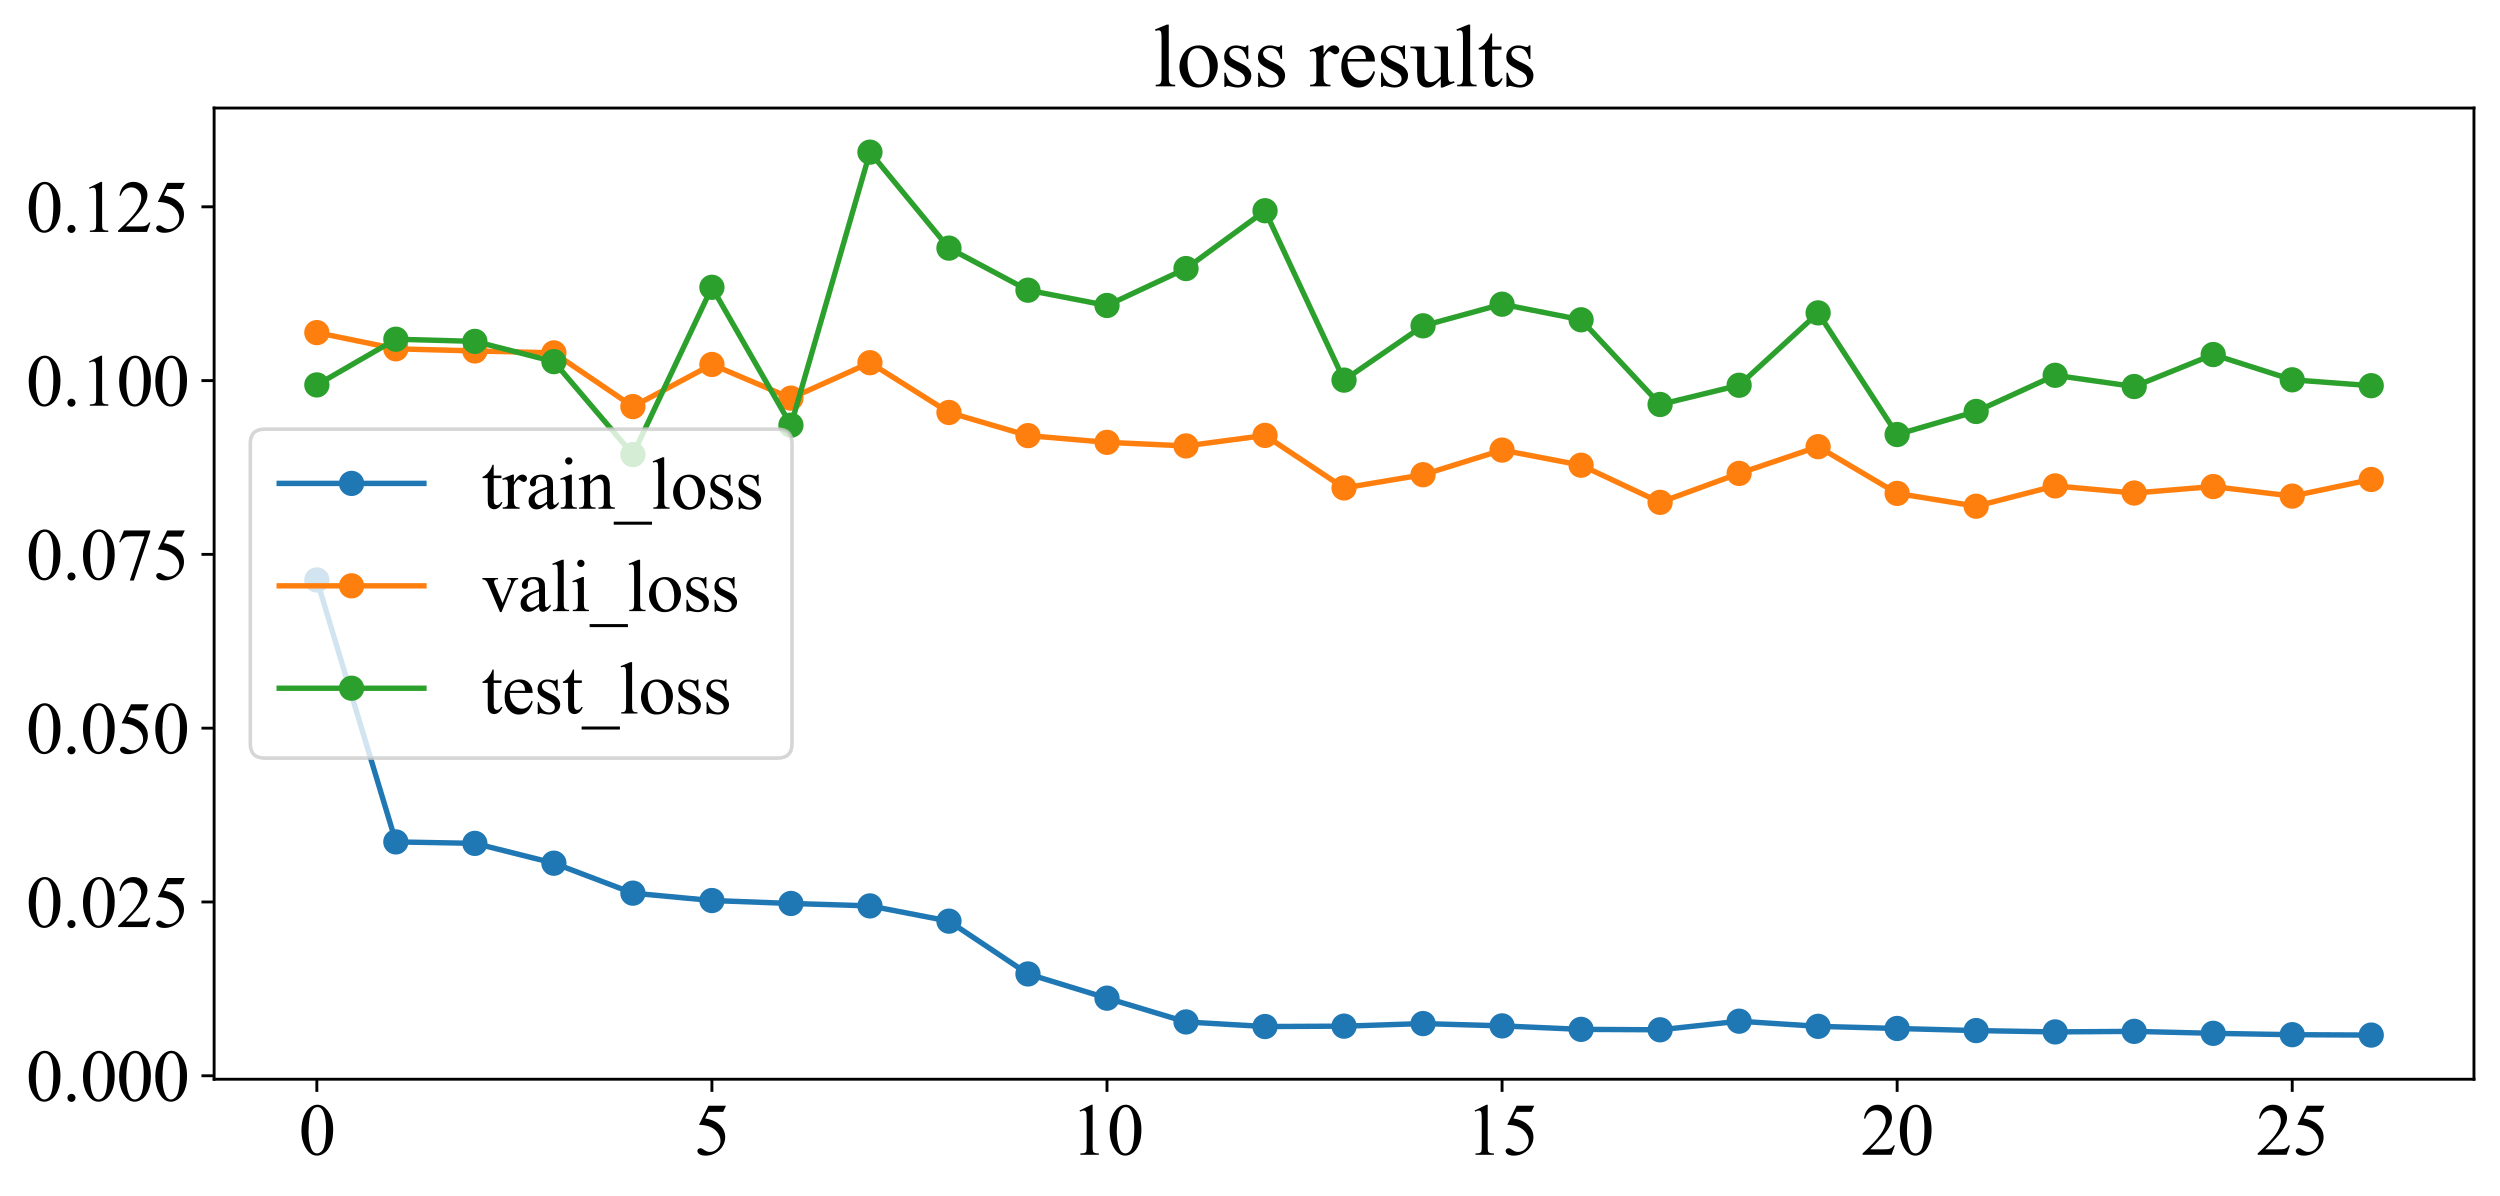 <?xml version="1.0" encoding="utf-8" standalone="no"?>
<!DOCTYPE svg PUBLIC "-//W3C//DTD SVG 1.1//EN"
  "http://www.w3.org/Graphics/SVG/1.1/DTD/svg11.dtd">
<svg xmlns:xlink="http://www.w3.org/1999/xlink" width="691.2pt" height="330.751pt" viewBox="0 0 691.2 330.751" xmlns="http://www.w3.org/2000/svg" version="1.1">
 <defs>
  <style type="text/css">*{stroke-linejoin: round; stroke-linecap: butt}</style>
 </defs>
 <g id="figure_1">
  <g id="patch_1">
   <path d="M 0 330.751 
L 691.2 330.751 
L 691.2 0 
L 0 0 
z
" style="fill: #ffffff"/>
  </g>
  <g id="axes_1">
   <g id="patch_2">
    <path d="M 59.2 298.385 
L 684 298.385 
L 684 29.865 
L 59.2 29.865 
z
" style="fill: #ffffff"/>
   </g>
   <g id="matplotlib.axis_1">
    <g id="xtick_1">
     <g id="line2d_1">
      <defs>
       <path id="m0097efdce3" d="M 0 0 
L 0 3.5 
" style="stroke: #000000; stroke-width: 0.8"/>
      </defs>
      <g>
       <use xlink:href="#m0097efdce3" x="87.6" y="298.385" style="stroke: #000000; stroke-width: 0.8"/>
      </g>
     </g>
     <g id="text_1">
      <!-- 0 -->
      <g transform="translate(82.6 319.272) scale(0.2 -0.2)">
       <defs>
        <path id="TimesNewRomanPSMT-30" d="M 231 2094 
Q 231 2819 450 3342 
Q 669 3866 1031 4122 
Q 1313 4325 1613 4325 
Q 2100 4325 2488 3828 
Q 2972 3213 2972 2159 
Q 2972 1422 2759 906 
Q 2547 391 2217 158 
Q 1888 -75 1581 -75 
Q 975 -75 572 641 
Q 231 1244 231 2094 
z
M 844 2016 
Q 844 1141 1059 588 
Q 1238 122 1591 122 
Q 1759 122 1940 273 
Q 2122 425 2216 781 
Q 2359 1319 2359 2297 
Q 2359 3022 2209 3506 
Q 2097 3866 1919 4016 
Q 1791 4119 1609 4119 
Q 1397 4119 1231 3928 
Q 1006 3669 925 3112 
Q 844 2556 844 2016 
z
" transform="scale(0.016)"/>
       </defs>
       <use xlink:href="#TimesNewRomanPSMT-30"/>
      </g>
     </g>
    </g>
    <g id="xtick_2">
     <g id="line2d_2">
      <g>
       <use xlink:href="#m0097efdce3" x="196.831" y="298.385" style="stroke: #000000; stroke-width: 0.8"/>
      </g>
     </g>
     <g id="text_2">
      <!-- 5 -->
      <g transform="translate(191.831 319.272) scale(0.2 -0.2)">
       <defs>
        <path id="TimesNewRomanPSMT-35" d="M 2778 4238 
L 2534 3706 
L 1259 3706 
L 981 3138 
Q 1809 3016 2294 2522 
Q 2709 2097 2709 1522 
Q 2709 1188 2573 903 
Q 2438 619 2231 419 
Q 2025 219 1772 97 
Q 1413 -75 1034 -75 
Q 653 -75 479 54 
Q 306 184 306 341 
Q 306 428 378 495 
Q 450 563 559 563 
Q 641 563 702 538 
Q 763 513 909 409 
Q 1144 247 1384 247 
Q 1750 247 2026 523 
Q 2303 800 2303 1197 
Q 2303 1581 2056 1914 
Q 1809 2247 1375 2428 
Q 1034 2569 447 2591 
L 1259 4238 
L 2778 4238 
z
" transform="scale(0.016)"/>
       </defs>
       <use xlink:href="#TimesNewRomanPSMT-35"/>
      </g>
     </g>
    </g>
    <g id="xtick_3">
     <g id="line2d_3">
      <g>
       <use xlink:href="#m0097efdce3" x="306.062" y="298.385" style="stroke: #000000; stroke-width: 0.8"/>
      </g>
     </g>
     <g id="text_3">
      <!-- 10 -->
      <g transform="translate(296.062 319.272) scale(0.2 -0.2)">
       <defs>
        <path id="TimesNewRomanPSMT-31" d="M 750 3822 
L 1781 4325 
L 1884 4325 
L 1884 747 
Q 1884 391 1914 303 
Q 1944 216 2037 169 
Q 2131 122 2419 116 
L 2419 0 
L 825 0 
L 825 116 
Q 1125 122 1212 167 
Q 1300 213 1334 289 
Q 1369 366 1369 747 
L 1369 3034 
Q 1369 3497 1338 3628 
Q 1316 3728 1258 3775 
Q 1200 3822 1119 3822 
Q 1003 3822 797 3725 
L 750 3822 
z
" transform="scale(0.016)"/>
       </defs>
       <use xlink:href="#TimesNewRomanPSMT-31"/>
       <use xlink:href="#TimesNewRomanPSMT-30" x="50"/>
      </g>
     </g>
    </g>
    <g id="xtick_4">
     <g id="line2d_4">
      <g>
       <use xlink:href="#m0097efdce3" x="415.292" y="298.385" style="stroke: #000000; stroke-width: 0.8"/>
      </g>
     </g>
     <g id="text_4">
      <!-- 15 -->
      <g transform="translate(405.292 319.272) scale(0.2 -0.2)">
       <use xlink:href="#TimesNewRomanPSMT-31"/>
       <use xlink:href="#TimesNewRomanPSMT-35" x="50"/>
      </g>
     </g>
    </g>
    <g id="xtick_5">
     <g id="line2d_5">
      <g>
       <use xlink:href="#m0097efdce3" x="524.523" y="298.385" style="stroke: #000000; stroke-width: 0.8"/>
      </g>
     </g>
     <g id="text_5">
      <!-- 20 -->
      <g transform="translate(514.523 319.272) scale(0.2 -0.2)">
       <defs>
        <path id="TimesNewRomanPSMT-32" d="M 2934 816 
L 2638 0 
L 138 0 
L 138 116 
Q 1241 1122 1691 1759 
Q 2141 2397 2141 2925 
Q 2141 3328 1894 3587 
Q 1647 3847 1303 3847 
Q 991 3847 742 3664 
Q 494 3481 375 3128 
L 259 3128 
Q 338 3706 661 4015 
Q 984 4325 1469 4325 
Q 1984 4325 2329 3994 
Q 2675 3663 2675 3213 
Q 2675 2891 2525 2569 
Q 2294 2063 1775 1497 
Q 997 647 803 472 
L 1909 472 
Q 2247 472 2383 497 
Q 2519 522 2628 598 
Q 2738 675 2819 816 
L 2934 816 
z
" transform="scale(0.016)"/>
       </defs>
       <use xlink:href="#TimesNewRomanPSMT-32"/>
       <use xlink:href="#TimesNewRomanPSMT-30" x="50"/>
      </g>
     </g>
    </g>
    <g id="xtick_6">
     <g id="line2d_6">
      <g>
       <use xlink:href="#m0097efdce3" x="633.754" y="298.385" style="stroke: #000000; stroke-width: 0.8"/>
      </g>
     </g>
     <g id="text_6">
      <!-- 25 -->
      <g transform="translate(623.754 319.272) scale(0.2 -0.2)">
       <use xlink:href="#TimesNewRomanPSMT-32"/>
       <use xlink:href="#TimesNewRomanPSMT-35" x="50"/>
      </g>
     </g>
    </g>
   </g>
   <g id="matplotlib.axis_2">
    <g id="ytick_1">
     <g id="line2d_7">
      <defs>
       <path id="m45d72ca39d" d="M 0 0 
L -3.5 0 
" style="stroke: #000000; stroke-width: 0.8"/>
      </defs>
      <g>
       <use xlink:href="#m45d72ca39d" x="59.2" y="297.424" style="stroke: #000000; stroke-width: 0.8"/>
      </g>
     </g>
     <g id="text_7">
      <!-- 0.000 -->
      <g transform="translate(7.2 304.368) scale(0.2 -0.2)">
       <defs>
        <path id="TimesNewRomanPSMT-2e" d="M 800 606 
Q 947 606 1047 504 
Q 1147 403 1147 259 
Q 1147 116 1045 14 
Q 944 -88 800 -88 
Q 656 -88 554 14 
Q 453 116 453 259 
Q 453 406 554 506 
Q 656 606 800 606 
z
" transform="scale(0.016)"/>
       </defs>
       <use xlink:href="#TimesNewRomanPSMT-30"/>
       <use xlink:href="#TimesNewRomanPSMT-2e" x="50"/>
       <use xlink:href="#TimesNewRomanPSMT-30" x="75"/>
       <use xlink:href="#TimesNewRomanPSMT-30" x="125"/>
       <use xlink:href="#TimesNewRomanPSMT-30" x="175"/>
      </g>
     </g>
    </g>
    <g id="ytick_2">
     <g id="line2d_8">
      <g>
       <use xlink:href="#m45d72ca39d" x="59.2" y="249.375" style="stroke: #000000; stroke-width: 0.8"/>
      </g>
     </g>
     <g id="text_8">
      <!-- 0.025 -->
      <g transform="translate(7.2 256.319) scale(0.2 -0.2)">
       <use xlink:href="#TimesNewRomanPSMT-30"/>
       <use xlink:href="#TimesNewRomanPSMT-2e" x="50"/>
       <use xlink:href="#TimesNewRomanPSMT-30" x="75"/>
       <use xlink:href="#TimesNewRomanPSMT-32" x="125"/>
       <use xlink:href="#TimesNewRomanPSMT-35" x="175"/>
      </g>
     </g>
    </g>
    <g id="ytick_3">
     <g id="line2d_9">
      <g>
       <use xlink:href="#m45d72ca39d" x="59.2" y="201.326" style="stroke: #000000; stroke-width: 0.8"/>
      </g>
     </g>
     <g id="text_9">
      <!-- 0.050 -->
      <g transform="translate(7.2 208.269) scale(0.2 -0.2)">
       <use xlink:href="#TimesNewRomanPSMT-30"/>
       <use xlink:href="#TimesNewRomanPSMT-2e" x="50"/>
       <use xlink:href="#TimesNewRomanPSMT-30" x="75"/>
       <use xlink:href="#TimesNewRomanPSMT-35" x="125"/>
       <use xlink:href="#TimesNewRomanPSMT-30" x="175"/>
      </g>
     </g>
    </g>
    <g id="ytick_4">
     <g id="line2d_10">
      <g>
       <use xlink:href="#m45d72ca39d" x="59.2" y="153.276" style="stroke: #000000; stroke-width: 0.8"/>
      </g>
     </g>
     <g id="text_10">
      <!-- 0.075 -->
      <g transform="translate(7.2 160.22) scale(0.2 -0.2)">
       <defs>
        <path id="TimesNewRomanPSMT-37" d="M 644 4238 
L 2916 4238 
L 2916 4119 
L 1503 -88 
L 1153 -88 
L 2419 3728 
L 1253 3728 
Q 900 3728 750 3644 
Q 488 3500 328 3200 
L 238 3234 
L 644 4238 
z
" transform="scale(0.016)"/>
       </defs>
       <use xlink:href="#TimesNewRomanPSMT-30"/>
       <use xlink:href="#TimesNewRomanPSMT-2e" x="50"/>
       <use xlink:href="#TimesNewRomanPSMT-30" x="75"/>
       <use xlink:href="#TimesNewRomanPSMT-37" x="125"/>
       <use xlink:href="#TimesNewRomanPSMT-35" x="175"/>
      </g>
     </g>
    </g>
    <g id="ytick_5">
     <g id="line2d_11">
      <g>
       <use xlink:href="#m45d72ca39d" x="59.2" y="105.227" style="stroke: #000000; stroke-width: 0.8"/>
      </g>
     </g>
     <g id="text_11">
      <!-- 0.100 -->
      <g transform="translate(7.2 112.171) scale(0.2 -0.2)">
       <use xlink:href="#TimesNewRomanPSMT-30"/>
       <use xlink:href="#TimesNewRomanPSMT-2e" x="50"/>
       <use xlink:href="#TimesNewRomanPSMT-31" x="75"/>
       <use xlink:href="#TimesNewRomanPSMT-30" x="125"/>
       <use xlink:href="#TimesNewRomanPSMT-30" x="175"/>
      </g>
     </g>
    </g>
    <g id="ytick_6">
     <g id="line2d_12">
      <g>
       <use xlink:href="#m45d72ca39d" x="59.2" y="57.177" style="stroke: #000000; stroke-width: 0.8"/>
      </g>
     </g>
     <g id="text_12">
      <!-- 0.125 -->
      <g transform="translate(7.2 64.121) scale(0.2 -0.2)">
       <use xlink:href="#TimesNewRomanPSMT-30"/>
       <use xlink:href="#TimesNewRomanPSMT-2e" x="50"/>
       <use xlink:href="#TimesNewRomanPSMT-31" x="75"/>
       <use xlink:href="#TimesNewRomanPSMT-32" x="125"/>
       <use xlink:href="#TimesNewRomanPSMT-35" x="175"/>
      </g>
     </g>
    </g>
   </g>
   <g id="line2d_13">
    <path d="M 87.6 160.343 
L 109.446 232.77 
L 131.292 233.177 
L 153.138 238.656 
L 174.985 246.942 
L 196.831 248.98 
L 218.677 249.79 
L 240.523 250.465 
L 262.369 254.684 
L 284.215 269.279 
L 306.062 275.973 
L 327.908 282.545 
L 349.754 283.819 
L 371.6 283.711 
L 393.446 282.998 
L 415.292 283.636 
L 437.138 284.597 
L 458.985 284.717 
L 480.831 282.342 
L 502.677 283.764 
L 524.523 284.352 
L 546.369 284.936 
L 568.215 285.303 
L 590.062 285.152 
L 611.908 285.697 
L 633.754 286.069 
L 655.6 286.18 
" clip-path="url(#p0b22eaa07b)" style="fill: none; stroke: #1f77b4; stroke-width: 1.5; stroke-linecap: square"/>
    <defs>
     <path id="m673fbccd1e" d="M 0 3 
C 0.796 3 1.559 2.684 2.121 2.121 
C 2.684 1.559 3 0.796 3 0 
C 3 -0.796 2.684 -1.559 2.121 -2.121 
C 1.559 -2.684 0.796 -3 0 -3 
C -0.796 -3 -1.559 -2.684 -2.121 -2.121 
C -2.684 -1.559 -3 -0.796 -3 0 
C -3 0.796 -2.684 1.559 -2.121 2.121 
C -1.559 2.684 -0.796 3 0 3 
z
" style="stroke: #1f77b4"/>
    </defs>
    <g clip-path="url(#p0b22eaa07b)">
     <use xlink:href="#m673fbccd1e" x="87.6" y="160.343" style="fill: #1f77b4; stroke: #1f77b4"/>
     <use xlink:href="#m673fbccd1e" x="109.446" y="232.77" style="fill: #1f77b4; stroke: #1f77b4"/>
     <use xlink:href="#m673fbccd1e" x="131.292" y="233.177" style="fill: #1f77b4; stroke: #1f77b4"/>
     <use xlink:href="#m673fbccd1e" x="153.138" y="238.656" style="fill: #1f77b4; stroke: #1f77b4"/>
     <use xlink:href="#m673fbccd1e" x="174.985" y="246.942" style="fill: #1f77b4; stroke: #1f77b4"/>
     <use xlink:href="#m673fbccd1e" x="196.831" y="248.98" style="fill: #1f77b4; stroke: #1f77b4"/>
     <use xlink:href="#m673fbccd1e" x="218.677" y="249.79" style="fill: #1f77b4; stroke: #1f77b4"/>
     <use xlink:href="#m673fbccd1e" x="240.523" y="250.465" style="fill: #1f77b4; stroke: #1f77b4"/>
     <use xlink:href="#m673fbccd1e" x="262.369" y="254.684" style="fill: #1f77b4; stroke: #1f77b4"/>
     <use xlink:href="#m673fbccd1e" x="284.215" y="269.279" style="fill: #1f77b4; stroke: #1f77b4"/>
     <use xlink:href="#m673fbccd1e" x="306.062" y="275.973" style="fill: #1f77b4; stroke: #1f77b4"/>
     <use xlink:href="#m673fbccd1e" x="327.908" y="282.545" style="fill: #1f77b4; stroke: #1f77b4"/>
     <use xlink:href="#m673fbccd1e" x="349.754" y="283.819" style="fill: #1f77b4; stroke: #1f77b4"/>
     <use xlink:href="#m673fbccd1e" x="371.6" y="283.711" style="fill: #1f77b4; stroke: #1f77b4"/>
     <use xlink:href="#m673fbccd1e" x="393.446" y="282.998" style="fill: #1f77b4; stroke: #1f77b4"/>
     <use xlink:href="#m673fbccd1e" x="415.292" y="283.636" style="fill: #1f77b4; stroke: #1f77b4"/>
     <use xlink:href="#m673fbccd1e" x="437.138" y="284.597" style="fill: #1f77b4; stroke: #1f77b4"/>
     <use xlink:href="#m673fbccd1e" x="458.985" y="284.717" style="fill: #1f77b4; stroke: #1f77b4"/>
     <use xlink:href="#m673fbccd1e" x="480.831" y="282.342" style="fill: #1f77b4; stroke: #1f77b4"/>
     <use xlink:href="#m673fbccd1e" x="502.677" y="283.764" style="fill: #1f77b4; stroke: #1f77b4"/>
     <use xlink:href="#m673fbccd1e" x="524.523" y="284.352" style="fill: #1f77b4; stroke: #1f77b4"/>
     <use xlink:href="#m673fbccd1e" x="546.369" y="284.936" style="fill: #1f77b4; stroke: #1f77b4"/>
     <use xlink:href="#m673fbccd1e" x="568.215" y="285.303" style="fill: #1f77b4; stroke: #1f77b4"/>
     <use xlink:href="#m673fbccd1e" x="590.062" y="285.152" style="fill: #1f77b4; stroke: #1f77b4"/>
     <use xlink:href="#m673fbccd1e" x="611.908" y="285.697" style="fill: #1f77b4; stroke: #1f77b4"/>
     <use xlink:href="#m673fbccd1e" x="633.754" y="286.069" style="fill: #1f77b4; stroke: #1f77b4"/>
     <use xlink:href="#m673fbccd1e" x="655.6" y="286.18" style="fill: #1f77b4; stroke: #1f77b4"/>
    </g>
   </g>
   <g id="line2d_14">
    <path d="M 87.6 91.96 
L 109.446 96.44 
L 131.292 97.034 
L 153.138 97.565 
L 174.985 112.412 
L 196.831 100.771 
L 218.677 110.081 
L 240.523 100.277 
L 262.369 114.04 
L 284.215 120.437 
L 306.062 122.3 
L 327.908 123.29 
L 349.754 120.381 
L 371.6 134.913 
L 393.446 131.251 
L 415.292 124.441 
L 437.138 128.622 
L 458.985 138.886 
L 480.831 130.891 
L 502.677 123.5 
L 524.523 136.418 
L 546.369 139.962 
L 568.215 134.343 
L 590.062 136.313 
L 611.908 134.52 
L 633.754 137.163 
L 655.6 132.568 
" clip-path="url(#p0b22eaa07b)" style="fill: none; stroke: #ff7f0e; stroke-width: 1.5; stroke-linecap: square"/>
    <defs>
     <path id="mdae71e3096" d="M 0 3 
C 0.796 3 1.559 2.684 2.121 2.121 
C 2.684 1.559 3 0.796 3 0 
C 3 -0.796 2.684 -1.559 2.121 -2.121 
C 1.559 -2.684 0.796 -3 0 -3 
C -0.796 -3 -1.559 -2.684 -2.121 -2.121 
C -2.684 -1.559 -3 -0.796 -3 0 
C -3 0.796 -2.684 1.559 -2.121 2.121 
C -1.559 2.684 -0.796 3 0 3 
z
" style="stroke: #ff7f0e"/>
    </defs>
    <g clip-path="url(#p0b22eaa07b)">
     <use xlink:href="#mdae71e3096" x="87.6" y="91.96" style="fill: #ff7f0e; stroke: #ff7f0e"/>
     <use xlink:href="#mdae71e3096" x="109.446" y="96.44" style="fill: #ff7f0e; stroke: #ff7f0e"/>
     <use xlink:href="#mdae71e3096" x="131.292" y="97.034" style="fill: #ff7f0e; stroke: #ff7f0e"/>
     <use xlink:href="#mdae71e3096" x="153.138" y="97.565" style="fill: #ff7f0e; stroke: #ff7f0e"/>
     <use xlink:href="#mdae71e3096" x="174.985" y="112.412" style="fill: #ff7f0e; stroke: #ff7f0e"/>
     <use xlink:href="#mdae71e3096" x="196.831" y="100.771" style="fill: #ff7f0e; stroke: #ff7f0e"/>
     <use xlink:href="#mdae71e3096" x="218.677" y="110.081" style="fill: #ff7f0e; stroke: #ff7f0e"/>
     <use xlink:href="#mdae71e3096" x="240.523" y="100.277" style="fill: #ff7f0e; stroke: #ff7f0e"/>
     <use xlink:href="#mdae71e3096" x="262.369" y="114.04" style="fill: #ff7f0e; stroke: #ff7f0e"/>
     <use xlink:href="#mdae71e3096" x="284.215" y="120.437" style="fill: #ff7f0e; stroke: #ff7f0e"/>
     <use xlink:href="#mdae71e3096" x="306.062" y="122.3" style="fill: #ff7f0e; stroke: #ff7f0e"/>
     <use xlink:href="#mdae71e3096" x="327.908" y="123.29" style="fill: #ff7f0e; stroke: #ff7f0e"/>
     <use xlink:href="#mdae71e3096" x="349.754" y="120.381" style="fill: #ff7f0e; stroke: #ff7f0e"/>
     <use xlink:href="#mdae71e3096" x="371.6" y="134.913" style="fill: #ff7f0e; stroke: #ff7f0e"/>
     <use xlink:href="#mdae71e3096" x="393.446" y="131.251" style="fill: #ff7f0e; stroke: #ff7f0e"/>
     <use xlink:href="#mdae71e3096" x="415.292" y="124.441" style="fill: #ff7f0e; stroke: #ff7f0e"/>
     <use xlink:href="#mdae71e3096" x="437.138" y="128.622" style="fill: #ff7f0e; stroke: #ff7f0e"/>
     <use xlink:href="#mdae71e3096" x="458.985" y="138.886" style="fill: #ff7f0e; stroke: #ff7f0e"/>
     <use xlink:href="#mdae71e3096" x="480.831" y="130.891" style="fill: #ff7f0e; stroke: #ff7f0e"/>
     <use xlink:href="#mdae71e3096" x="502.677" y="123.5" style="fill: #ff7f0e; stroke: #ff7f0e"/>
     <use xlink:href="#mdae71e3096" x="524.523" y="136.418" style="fill: #ff7f0e; stroke: #ff7f0e"/>
     <use xlink:href="#mdae71e3096" x="546.369" y="139.962" style="fill: #ff7f0e; stroke: #ff7f0e"/>
     <use xlink:href="#mdae71e3096" x="568.215" y="134.343" style="fill: #ff7f0e; stroke: #ff7f0e"/>
     <use xlink:href="#mdae71e3096" x="590.062" y="136.313" style="fill: #ff7f0e; stroke: #ff7f0e"/>
     <use xlink:href="#mdae71e3096" x="611.908" y="134.52" style="fill: #ff7f0e; stroke: #ff7f0e"/>
     <use xlink:href="#mdae71e3096" x="633.754" y="137.163" style="fill: #ff7f0e; stroke: #ff7f0e"/>
     <use xlink:href="#mdae71e3096" x="655.6" y="132.568" style="fill: #ff7f0e; stroke: #ff7f0e"/>
    </g>
   </g>
   <g id="line2d_15">
    <path d="M 87.6 106.425 
L 109.446 93.789 
L 131.292 94.391 
L 153.138 99.98 
L 174.985 125.678 
L 196.831 79.431 
L 218.677 117.555 
L 240.523 42.07 
L 262.369 68.605 
L 284.215 80.234 
L 306.062 84.458 
L 327.908 74.249 
L 349.754 58.264 
L 371.6 105.096 
L 393.446 90.083 
L 415.292 84.105 
L 437.138 88.414 
L 458.985 111.83 
L 480.831 106.518 
L 502.677 86.507 
L 524.523 120.136 
L 546.369 113.762 
L 568.215 103.762 
L 590.062 106.869 
L 611.908 98.024 
L 633.754 105.01 
L 655.6 106.632 
" clip-path="url(#p0b22eaa07b)" style="fill: none; stroke: #2ca02c; stroke-width: 1.5; stroke-linecap: square"/>
    <defs>
     <path id="m363dde93b8" d="M 0 3 
C 0.796 3 1.559 2.684 2.121 2.121 
C 2.684 1.559 3 0.796 3 0 
C 3 -0.796 2.684 -1.559 2.121 -2.121 
C 1.559 -2.684 0.796 -3 0 -3 
C -0.796 -3 -1.559 -2.684 -2.121 -2.121 
C -2.684 -1.559 -3 -0.796 -3 0 
C -3 0.796 -2.684 1.559 -2.121 2.121 
C -1.559 2.684 -0.796 3 0 3 
z
" style="stroke: #2ca02c"/>
    </defs>
    <g clip-path="url(#p0b22eaa07b)">
     <use xlink:href="#m363dde93b8" x="87.6" y="106.425" style="fill: #2ca02c; stroke: #2ca02c"/>
     <use xlink:href="#m363dde93b8" x="109.446" y="93.789" style="fill: #2ca02c; stroke: #2ca02c"/>
     <use xlink:href="#m363dde93b8" x="131.292" y="94.391" style="fill: #2ca02c; stroke: #2ca02c"/>
     <use xlink:href="#m363dde93b8" x="153.138" y="99.98" style="fill: #2ca02c; stroke: #2ca02c"/>
     <use xlink:href="#m363dde93b8" x="174.985" y="125.678" style="fill: #2ca02c; stroke: #2ca02c"/>
     <use xlink:href="#m363dde93b8" x="196.831" y="79.431" style="fill: #2ca02c; stroke: #2ca02c"/>
     <use xlink:href="#m363dde93b8" x="218.677" y="117.555" style="fill: #2ca02c; stroke: #2ca02c"/>
     <use xlink:href="#m363dde93b8" x="240.523" y="42.07" style="fill: #2ca02c; stroke: #2ca02c"/>
     <use xlink:href="#m363dde93b8" x="262.369" y="68.605" style="fill: #2ca02c; stroke: #2ca02c"/>
     <use xlink:href="#m363dde93b8" x="284.215" y="80.234" style="fill: #2ca02c; stroke: #2ca02c"/>
     <use xlink:href="#m363dde93b8" x="306.062" y="84.458" style="fill: #2ca02c; stroke: #2ca02c"/>
     <use xlink:href="#m363dde93b8" x="327.908" y="74.249" style="fill: #2ca02c; stroke: #2ca02c"/>
     <use xlink:href="#m363dde93b8" x="349.754" y="58.264" style="fill: #2ca02c; stroke: #2ca02c"/>
     <use xlink:href="#m363dde93b8" x="371.6" y="105.096" style="fill: #2ca02c; stroke: #2ca02c"/>
     <use xlink:href="#m363dde93b8" x="393.446" y="90.083" style="fill: #2ca02c; stroke: #2ca02c"/>
     <use xlink:href="#m363dde93b8" x="415.292" y="84.105" style="fill: #2ca02c; stroke: #2ca02c"/>
     <use xlink:href="#m363dde93b8" x="437.138" y="88.414" style="fill: #2ca02c; stroke: #2ca02c"/>
     <use xlink:href="#m363dde93b8" x="458.985" y="111.83" style="fill: #2ca02c; stroke: #2ca02c"/>
     <use xlink:href="#m363dde93b8" x="480.831" y="106.518" style="fill: #2ca02c; stroke: #2ca02c"/>
     <use xlink:href="#m363dde93b8" x="502.677" y="86.507" style="fill: #2ca02c; stroke: #2ca02c"/>
     <use xlink:href="#m363dde93b8" x="524.523" y="120.136" style="fill: #2ca02c; stroke: #2ca02c"/>
     <use xlink:href="#m363dde93b8" x="546.369" y="113.762" style="fill: #2ca02c; stroke: #2ca02c"/>
     <use xlink:href="#m363dde93b8" x="568.215" y="103.762" style="fill: #2ca02c; stroke: #2ca02c"/>
     <use xlink:href="#m363dde93b8" x="590.062" y="106.869" style="fill: #2ca02c; stroke: #2ca02c"/>
     <use xlink:href="#m363dde93b8" x="611.908" y="98.024" style="fill: #2ca02c; stroke: #2ca02c"/>
     <use xlink:href="#m363dde93b8" x="633.754" y="105.01" style="fill: #2ca02c; stroke: #2ca02c"/>
     <use xlink:href="#m363dde93b8" x="655.6" y="106.632" style="fill: #2ca02c; stroke: #2ca02c"/>
    </g>
   </g>
   <g id="patch_3">
    <path d="M 59.2 298.385 
L 59.2 29.865 
" style="fill: none; stroke: #000000; stroke-width: 0.8; stroke-linejoin: miter; stroke-linecap: square"/>
   </g>
   <g id="patch_4">
    <path d="M 684 298.385 
L 684 29.865 
" style="fill: none; stroke: #000000; stroke-width: 0.8; stroke-linejoin: miter; stroke-linecap: square"/>
   </g>
   <g id="patch_5">
    <path d="M 59.2 298.385 
L 684 298.385 
" style="fill: none; stroke: #000000; stroke-width: 0.8; stroke-linejoin: miter; stroke-linecap: square"/>
   </g>
   <g id="patch_6">
    <path d="M 59.2 29.865 
L 684 29.865 
" style="fill: none; stroke: #000000; stroke-width: 0.8; stroke-linejoin: miter; stroke-linecap: square"/>
   </g>
   <g id="text_13">
    <!-- loss results -->
    <g transform="translate(318.594 23.865) scale(0.24 -0.24)">
     <defs>
      <path id="TimesNewRomanPSMT-6c" d="M 1184 4444 
L 1184 647 
Q 1184 378 1223 290 
Q 1263 203 1344 158 
Q 1425 113 1647 113 
L 1647 0 
L 244 0 
L 244 113 
Q 441 113 512 153 
Q 584 194 625 287 
Q 666 381 666 647 
L 666 3247 
Q 666 3731 644 3842 
Q 622 3953 573 3993 
Q 525 4034 450 4034 
Q 369 4034 244 3984 
L 191 4094 
L 1044 4444 
L 1184 4444 
z
" transform="scale(0.016)"/>
      <path id="TimesNewRomanPSMT-6f" d="M 1600 2947 
Q 2250 2947 2644 2453 
Q 2978 2031 2978 1484 
Q 2978 1100 2793 706 
Q 2609 313 2286 112 
Q 1963 -88 1566 -88 
Q 919 -88 538 428 
Q 216 863 216 1403 
Q 216 1797 411 2186 
Q 606 2575 925 2761 
Q 1244 2947 1600 2947 
z
M 1503 2744 
Q 1338 2744 1170 2645 
Q 1003 2547 900 2300 
Q 797 2053 797 1666 
Q 797 1041 1045 587 
Q 1294 134 1700 134 
Q 2003 134 2200 384 
Q 2397 634 2397 1244 
Q 2397 2006 2069 2444 
Q 1847 2744 1503 2744 
z
" transform="scale(0.016)"/>
      <path id="TimesNewRomanPSMT-73" d="M 2050 2947 
L 2050 1972 
L 1947 1972 
Q 1828 2431 1642 2597 
Q 1456 2763 1169 2763 
Q 950 2763 815 2647 
Q 681 2531 681 2391 
Q 681 2216 781 2091 
Q 878 1963 1175 1819 
L 1631 1597 
Q 2266 1288 2266 781 
Q 2266 391 1970 151 
Q 1675 -88 1309 -88 
Q 1047 -88 709 6 
Q 606 38 541 38 
Q 469 38 428 -44 
L 325 -44 
L 325 978 
L 428 978 
Q 516 541 762 319 
Q 1009 97 1316 97 
Q 1531 97 1667 223 
Q 1803 350 1803 528 
Q 1803 744 1651 891 
Q 1500 1038 1047 1263 
Q 594 1488 453 1669 
Q 313 1847 313 2119 
Q 313 2472 555 2709 
Q 797 2947 1181 2947 
Q 1350 2947 1591 2875 
Q 1750 2828 1803 2828 
Q 1853 2828 1881 2850 
Q 1909 2872 1947 2947 
L 2050 2947 
z
" transform="scale(0.016)"/>
      <path id="TimesNewRomanPSMT-20" transform="scale(0.016)"/>
      <path id="TimesNewRomanPSMT-72" d="M 1038 2947 
L 1038 2303 
Q 1397 2947 1775 2947 
Q 1947 2947 2059 2842 
Q 2172 2738 2172 2600 
Q 2172 2478 2090 2393 
Q 2009 2309 1897 2309 
Q 1788 2309 1652 2417 
Q 1516 2525 1450 2525 
Q 1394 2525 1328 2463 
Q 1188 2334 1038 2041 
L 1038 669 
Q 1038 431 1097 309 
Q 1138 225 1241 169 
Q 1344 113 1538 113 
L 1538 0 
L 72 0 
L 72 113 
Q 291 113 397 181 
Q 475 231 506 341 
Q 522 394 522 644 
L 522 1753 
Q 522 2253 501 2348 
Q 481 2444 426 2487 
Q 372 2531 291 2531 
Q 194 2531 72 2484 
L 41 2597 
L 906 2947 
L 1038 2947 
z
" transform="scale(0.016)"/>
      <path id="TimesNewRomanPSMT-65" d="M 681 1784 
Q 678 1147 991 784 
Q 1303 422 1725 422 
Q 2006 422 2214 576 
Q 2422 731 2563 1106 
L 2659 1044 
Q 2594 616 2278 264 
Q 1963 -88 1488 -88 
Q 972 -88 605 314 
Q 238 716 238 1394 
Q 238 2128 614 2539 
Q 991 2950 1559 2950 
Q 2041 2950 2350 2633 
Q 2659 2316 2659 1784 
L 681 1784 
z
M 681 1966 
L 2006 1966 
Q 1991 2241 1941 2353 
Q 1863 2528 1708 2628 
Q 1553 2728 1384 2728 
Q 1125 2728 920 2526 
Q 716 2325 681 1966 
z
" transform="scale(0.016)"/>
      <path id="TimesNewRomanPSMT-75" d="M 2709 2863 
L 2709 1128 
Q 2709 631 2732 520 
Q 2756 409 2807 365 
Q 2859 322 2928 322 
Q 3025 322 3147 375 
L 3191 266 
L 2334 -88 
L 2194 -88 
L 2194 519 
Q 1825 119 1631 15 
Q 1438 -88 1222 -88 
Q 981 -88 804 51 
Q 628 191 559 409 
Q 491 628 491 1028 
L 491 2306 
Q 491 2509 447 2587 
Q 403 2666 317 2708 
Q 231 2750 6 2747 
L 6 2863 
L 1009 2863 
L 1009 947 
Q 1009 547 1148 422 
Q 1288 297 1484 297 
Q 1619 297 1789 381 
Q 1959 466 2194 703 
L 2194 2325 
Q 2194 2569 2105 2655 
Q 2016 2741 1734 2747 
L 1734 2863 
L 2709 2863 
z
" transform="scale(0.016)"/>
      <path id="TimesNewRomanPSMT-74" d="M 1031 3803 
L 1031 2863 
L 1700 2863 
L 1700 2644 
L 1031 2644 
L 1031 788 
Q 1031 509 1111 412 
Q 1191 316 1316 316 
Q 1419 316 1516 380 
Q 1613 444 1666 569 
L 1788 569 
Q 1678 263 1478 108 
Q 1278 -47 1066 -47 
Q 922 -47 784 33 
Q 647 113 581 261 
Q 516 409 516 719 
L 516 2644 
L 63 2644 
L 63 2747 
Q 234 2816 414 2980 
Q 594 3144 734 3369 
Q 806 3488 934 3803 
L 1031 3803 
z
" transform="scale(0.016)"/>
     </defs>
     <use xlink:href="#TimesNewRomanPSMT-6c"/>
     <use xlink:href="#TimesNewRomanPSMT-6f" x="27.783"/>
     <use xlink:href="#TimesNewRomanPSMT-73" x="77.783"/>
     <use xlink:href="#TimesNewRomanPSMT-73" x="116.699"/>
     <use xlink:href="#TimesNewRomanPSMT-20" x="155.615"/>
     <use xlink:href="#TimesNewRomanPSMT-72" x="180.615"/>
     <use xlink:href="#TimesNewRomanPSMT-65" x="213.916"/>
     <use xlink:href="#TimesNewRomanPSMT-73" x="258.301"/>
     <use xlink:href="#TimesNewRomanPSMT-75" x="297.217"/>
     <use xlink:href="#TimesNewRomanPSMT-6c" x="347.217"/>
     <use xlink:href="#TimesNewRomanPSMT-74" x="375"/>
     <use xlink:href="#TimesNewRomanPSMT-73" x="402.783"/>
    </g>
   </g>
   <g id="legend_1">
    <g id="patch_7">
     <path d="M 73.2 209.598 
L 214.975 209.598 
Q 218.975 209.598 218.975 205.598 
L 218.975 122.652 
Q 218.975 118.652 214.975 118.652 
L 73.2 118.652 
Q 69.2 118.652 69.2 122.652 
L 69.2 205.598 
Q 69.2 209.598 73.2 209.598 
z
" style="fill: #ffffff; opacity: 0.8; stroke: #cccccc; stroke-linejoin: miter"/>
    </g>
    <g id="line2d_16">
     <path d="M 77.2 133.652 
L 97.2 133.652 
L 117.2 133.652 
" style="fill: none; stroke: #1f77b4; stroke-width: 1.5; stroke-linecap: square"/>
     <g>
      <use xlink:href="#m673fbccd1e" x="97.2" y="133.652" style="fill: #1f77b4; stroke: #1f77b4"/>
     </g>
    </g>
    <g id="text_14">
     <!-- train_loss -->
     <g transform="translate(133.2 140.652) scale(0.2 -0.2)">
      <defs>
       <path id="TimesNewRomanPSMT-61" d="M 1822 413 
Q 1381 72 1269 19 
Q 1100 -59 909 -59 
Q 613 -59 420 144 
Q 228 347 228 678 
Q 228 888 322 1041 
Q 450 1253 767 1440 
Q 1084 1628 1822 1897 
L 1822 2009 
Q 1822 2438 1686 2597 
Q 1550 2756 1291 2756 
Q 1094 2756 978 2650 
Q 859 2544 859 2406 
L 866 2225 
Q 866 2081 792 2003 
Q 719 1925 600 1925 
Q 484 1925 411 2006 
Q 338 2088 338 2228 
Q 338 2497 613 2722 
Q 888 2947 1384 2947 
Q 1766 2947 2009 2819 
Q 2194 2722 2281 2516 
Q 2338 2381 2338 1966 
L 2338 994 
Q 2338 584 2353 492 
Q 2369 400 2405 369 
Q 2441 338 2488 338 
Q 2538 338 2575 359 
Q 2641 400 2828 588 
L 2828 413 
Q 2478 -56 2159 -56 
Q 2006 -56 1915 50 
Q 1825 156 1822 413 
z
M 1822 616 
L 1822 1706 
Q 1350 1519 1213 1441 
Q 966 1303 859 1153 
Q 753 1003 753 825 
Q 753 600 887 451 
Q 1022 303 1197 303 
Q 1434 303 1822 616 
z
" transform="scale(0.016)"/>
       <path id="TimesNewRomanPSMT-69" d="M 928 4444 
Q 1059 4444 1151 4351 
Q 1244 4259 1244 4128 
Q 1244 3997 1151 3903 
Q 1059 3809 928 3809 
Q 797 3809 703 3903 
Q 609 3997 609 4128 
Q 609 4259 701 4351 
Q 794 4444 928 4444 
z
M 1188 2947 
L 1188 647 
Q 1188 378 1227 289 
Q 1266 200 1342 156 
Q 1419 113 1622 113 
L 1622 0 
L 231 0 
L 231 113 
Q 441 113 512 153 
Q 584 194 626 287 
Q 669 381 669 647 
L 669 1750 
Q 669 2216 641 2353 
Q 619 2453 572 2492 
Q 525 2531 444 2531 
Q 356 2531 231 2484 
L 188 2597 
L 1050 2947 
L 1188 2947 
z
" transform="scale(0.016)"/>
       <path id="TimesNewRomanPSMT-6e" d="M 1034 2341 
Q 1538 2947 1994 2947 
Q 2228 2947 2397 2830 
Q 2566 2713 2666 2444 
Q 2734 2256 2734 1869 
L 2734 647 
Q 2734 375 2778 278 
Q 2813 200 2889 156 
Q 2966 113 3172 113 
L 3172 0 
L 1756 0 
L 1756 113 
L 1816 113 
Q 2016 113 2095 173 
Q 2175 234 2206 353 
Q 2219 400 2219 647 
L 2219 1819 
Q 2219 2209 2117 2386 
Q 2016 2563 1775 2563 
Q 1403 2563 1034 2156 
L 1034 647 
Q 1034 356 1069 288 
Q 1113 197 1189 155 
Q 1266 113 1500 113 
L 1500 0 
L 84 0 
L 84 113 
L 147 113 
Q 366 113 442 223 
Q 519 334 519 647 
L 519 1709 
Q 519 2225 495 2337 
Q 472 2450 423 2490 
Q 375 2531 294 2531 
Q 206 2531 84 2484 
L 38 2597 
L 900 2947 
L 1034 2947 
L 1034 2341 
z
" transform="scale(0.016)"/>
       <path id="TimesNewRomanPSMT-5f" d="M 3256 -1381 
L -53 -1381 
L -53 -1119 
L 3256 -1119 
L 3256 -1381 
z
" transform="scale(0.016)"/>
      </defs>
      <use xlink:href="#TimesNewRomanPSMT-74"/>
      <use xlink:href="#TimesNewRomanPSMT-72" x="27.783"/>
      <use xlink:href="#TimesNewRomanPSMT-61" x="61.084"/>
      <use xlink:href="#TimesNewRomanPSMT-69" x="105.469"/>
      <use xlink:href="#TimesNewRomanPSMT-6e" x="133.252"/>
      <use xlink:href="#TimesNewRomanPSMT-5f" x="183.252"/>
      <use xlink:href="#TimesNewRomanPSMT-6c" x="233.252"/>
      <use xlink:href="#TimesNewRomanPSMT-6f" x="261.035"/>
      <use xlink:href="#TimesNewRomanPSMT-73" x="311.035"/>
      <use xlink:href="#TimesNewRomanPSMT-73" x="349.951"/>
     </g>
    </g>
    <g id="line2d_17">
     <path d="M 77.2 161.967 
L 97.2 161.967 
L 117.2 161.967 
" style="fill: none; stroke: #ff7f0e; stroke-width: 1.5; stroke-linecap: square"/>
     <g>
      <use xlink:href="#mdae71e3096" x="97.2" y="161.967" style="fill: #ff7f0e; stroke: #ff7f0e"/>
     </g>
    </g>
    <g id="text_15">
     <!-- vali_loss -->
     <g transform="translate(133.2 168.967) scale(0.2 -0.2)">
      <defs>
       <path id="TimesNewRomanPSMT-76" d="M 53 2863 
L 1400 2863 
L 1400 2747 
L 1313 2747 
Q 1191 2747 1127 2687 
Q 1063 2628 1063 2528 
Q 1063 2419 1128 2269 
L 1794 688 
L 2463 2328 
Q 2534 2503 2534 2594 
Q 2534 2638 2509 2666 
Q 2475 2713 2422 2730 
Q 2369 2747 2206 2747 
L 2206 2863 
L 3141 2863 
L 3141 2747 
Q 2978 2734 2916 2681 
Q 2806 2588 2719 2369 
L 1703 -88 
L 1575 -88 
L 553 2328 
Q 484 2497 421 2570 
Q 359 2644 263 2694 
Q 209 2722 53 2747 
L 53 2863 
z
" transform="scale(0.016)"/>
      </defs>
      <use xlink:href="#TimesNewRomanPSMT-76"/>
      <use xlink:href="#TimesNewRomanPSMT-61" x="50"/>
      <use xlink:href="#TimesNewRomanPSMT-6c" x="94.385"/>
      <use xlink:href="#TimesNewRomanPSMT-69" x="122.168"/>
      <use xlink:href="#TimesNewRomanPSMT-5f" x="149.951"/>
      <use xlink:href="#TimesNewRomanPSMT-6c" x="199.951"/>
      <use xlink:href="#TimesNewRomanPSMT-6f" x="227.734"/>
      <use xlink:href="#TimesNewRomanPSMT-73" x="277.734"/>
      <use xlink:href="#TimesNewRomanPSMT-73" x="316.65"/>
     </g>
    </g>
    <g id="line2d_18">
     <path d="M 77.2 190.283 
L 97.2 190.283 
L 117.2 190.283 
" style="fill: none; stroke: #2ca02c; stroke-width: 1.5; stroke-linecap: square"/>
     <g>
      <use xlink:href="#m363dde93b8" x="97.2" y="190.283" style="fill: #2ca02c; stroke: #2ca02c"/>
     </g>
    </g>
    <g id="text_16">
     <!-- test_loss -->
     <g transform="translate(133.2 197.283) scale(0.2 -0.2)">
      <use xlink:href="#TimesNewRomanPSMT-74"/>
      <use xlink:href="#TimesNewRomanPSMT-65" x="27.783"/>
      <use xlink:href="#TimesNewRomanPSMT-73" x="72.168"/>
      <use xlink:href="#TimesNewRomanPSMT-74" x="111.084"/>
      <use xlink:href="#TimesNewRomanPSMT-5f" x="138.867"/>
      <use xlink:href="#TimesNewRomanPSMT-6c" x="188.867"/>
      <use xlink:href="#TimesNewRomanPSMT-6f" x="216.65"/>
      <use xlink:href="#TimesNewRomanPSMT-73" x="266.65"/>
      <use xlink:href="#TimesNewRomanPSMT-73" x="305.566"/>
     </g>
    </g>
   </g>
  </g>
 </g>
 <defs>
  <clipPath id="p0b22eaa07b">
   <rect x="59.2" y="29.865" width="624.8" height="268.52"/>
  </clipPath>
 </defs>
</svg>
